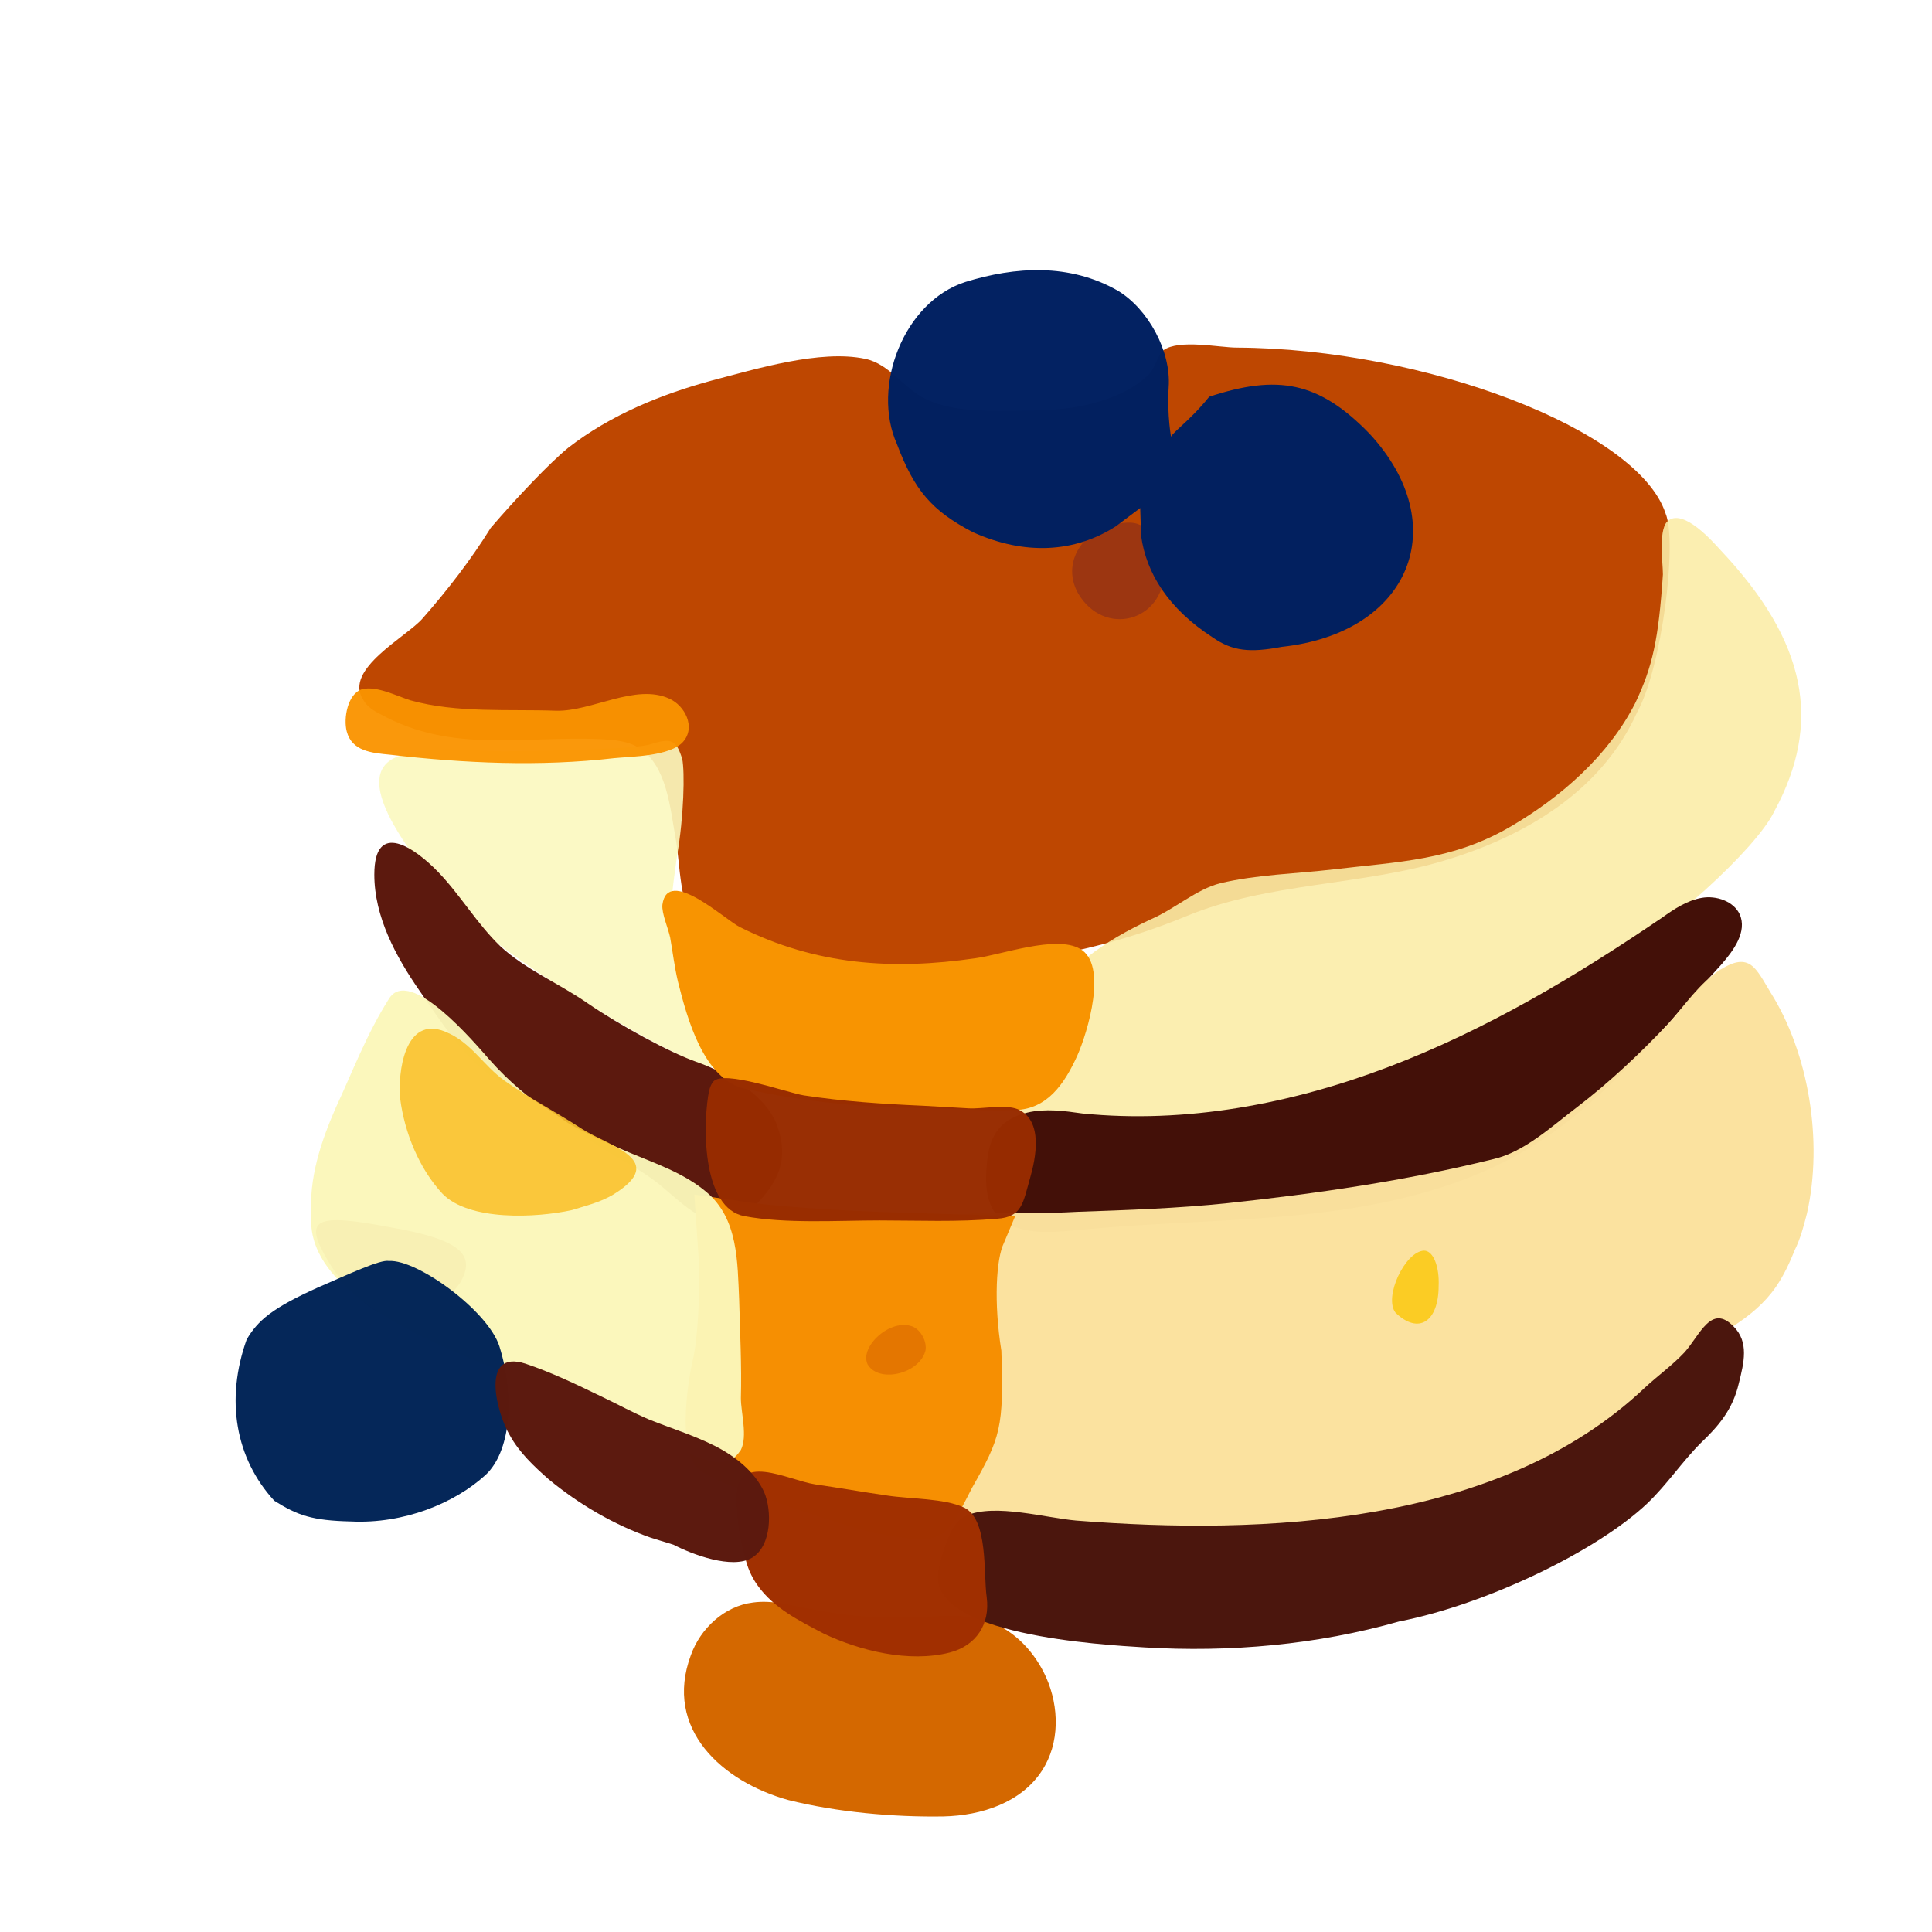 <svg xmlns="http://www.w3.org/2000/svg" width="384" height="384" viewBox="0 0 384 384">
  <defs/>
  <path fill="rgb(74.51%, 27.843%, 0%)" opacity="0.995" d="M158.742,193.199 C148.629,190.629 143.312,188.227 138.855,184.457 C134.914,180.688 135.254,171.43 134.227,166.285 C133.199,160.629 132.512,152.227 127.199,148.801 C124.969,147.258 122.227,147.086 119.484,146.914 C104.227,146.227 89.828,149.828 75.598,141.941 C74.227,141.254 72.855,140.398 72.168,139.027 C68.227,133.027 80.91,126.512 83.996,122.914 C88.969,117.258 93.598,111.258 97.539,104.914 C102.684,98.914 109.367,91.887 112.969,88.973 C121.367,82.457 131.484,78.344 141.598,75.602 C150.168,73.371 163.027,69.43 171.941,71.316 C176.914,72.344 179.656,77.316 184.113,79.375 C189.941,82.117 197.484,81.605 203.656,81.605 C208.801,81.605 213.941,81.262 218.742,79.719 C222.172,78.691 225.77,76.977 228.344,74.406 C229.715,73.035 230.059,70.465 231.258,69.605 C234.344,67.375 242.402,69.09 245.828,69.09 C283.027,69.262 325.543,85.375 331.027,102.004 C333.426,107.66 330.34,132.691 325.371,141.605 C318.344,157.207 303.258,166.121 287.484,170.918 C270.684,176.062 252,175.375 235.883,182.062 C221.824,187.891 207.082,190.977 191.996,192.176 C181.371,193.199 169.027,195.086 158.742,193.199"/>
  <path fill="rgb(98.039%, 97.255%, 74.902%)" opacity="0.905" d="M130.801,207.602 C108,195.258 88.973,181.543 84.516,173.316 C81.773,169.203 69.602,154.461 78.688,150.516 C84.688,147.945 94.289,149.316 100.457,149.316 C113.312,149.145 126.516,148.801 129.258,147.945 C133.543,146.574 134.402,147.09 135.602,150.859 C136.117,153.43 135.945,162.172 134.574,170.059 C132.688,183.43 132.688,185.66 136.289,195.43 C138.52,201.086 140.746,207.43 141.434,209.145 C143.656,213.602 141.77,213.086 130.801,207.602"/>
  <path fill="rgb(83.137%, 40.784%, 0%)" opacity="0.999" d="M156.688,357.77 C143.66,354.168 131.832,343.711 137.316,328.969 C139.203,323.656 144.004,319.199 149.66,318.512 C153.43,317.996 157.031,319.027 160.805,319.711 C167.66,321.082 174.691,321.77 181.719,321.426 C186.691,321.254 192.004,320.57 196.633,322.281 C201.777,324.168 205.719,328.453 207.945,333.426 C210.516,339.254 210.688,346.453 207.09,351.941 C202.977,358.285 195.09,360.855 187.547,361.027 C177.602,361.199 166.285,360.172 156.688,357.77"/>
  <path fill="rgb(59.216%, 20%, 7.843%)" opacity="0.862" d="M214.285,117.941 C210.516,111.254 216.172,103.711 224.742,103.883 C228.512,104.055 231.258,108.34 231.43,113.484 C231.258,123.602 219.43,126.688 214.285,117.941"/>
  <path fill="rgb(0%, 12.549%, 37.647%)" opacity="0.986" d="M241.027,126.688 C232.285,121.031 227.828,114 226.797,106.457 L226.625,100.973 L221.824,104.574 C213.594,109.887 203.652,110.402 193.367,105.773 C185.137,101.488 181.711,97.375 178.281,88.289 C173.137,76.805 179.652,60.004 191.824,56.059 C201.766,52.973 212.566,52.289 222.168,57.773 C228.168,61.375 232.797,69.773 232.281,76.973 C231.938,82.629 232.797,87.086 232.797,87.086 C232.109,86.57 236.227,84 240.34,78.855 C253.883,74.398 262.109,75.77 272.227,86.227 C289.027,104.398 280.285,125.828 254.742,128.57 C248.398,129.77 244.973,129.43 241.027,126.688"/>
  <path fill="rgb(98.039%, 58.039%, 0%)" opacity="0.955" d="M77.484,150 C73.883,149.656 69.941,149.312 68.914,145.371 C68.227,142.801 69.086,137.828 72,136.973 C74.914,136.285 78.855,138.344 81.602,139.203 C90.859,141.773 101.145,140.918 110.574,141.262 C117.602,141.434 126.344,135.777 133.031,138.863 C136.117,140.234 138.344,144.52 135.773,147.434 C133.203,150.348 125.488,150.348 122.059,150.691 C107.312,152.398 92.23,151.715 77.484,150"/>
  <path fill="rgb(98.431%, 92.549%, 65.49%)" opacity="0.892" d="M228.688,182.742 C233.488,180.684 237.773,176.742 242.574,175.543 C249.773,173.828 257.66,173.656 265.031,172.801 C277.887,171.258 288.688,171.086 300.344,164.23 C310.285,158.402 319.715,150.172 325.031,139.715 C328.461,132.516 329.66,127.027 330.516,114.172 C330.516,111.773 329.488,104.742 331.715,103.371 C334.801,101.312 340.285,107.484 342,109.371 C359.145,127.543 362.23,143.656 352.629,161.312 C349.199,168.512 331.027,185.312 318.344,192 C310.285,196.457 302.059,200.914 293.828,205.199 C286.113,209.141 281.312,214.801 272.57,217.199 C252.172,222.684 231.086,228.344 210.34,224.57 C205.711,223.715 199.027,221.828 199.883,216 C200.57,211.543 204.684,205.371 206.738,201.258 C211.715,192.172 219.602,187.027 228.688,182.742 Z"/>
  <path fill="rgb(35.686%, 9.412%, 5.098%)" opacity="0.989" d="M138.344,211.027 C133.031,209.141 123.258,203.828 116.742,199.371 C111.086,195.43 104.398,192.684 99.43,188.059 C94.801,183.602 91.543,177.945 87.086,173.316 C82.457,168.516 74.398,162.859 74.398,173.832 C74.398,182.23 78.684,190.117 83.312,196.805 C87.254,202.461 92.914,211.547 99.254,214.805 C104.227,217.375 111.426,221.832 115.195,225.09 C120.34,229.203 126.852,231.777 131.824,236.062 C135.766,239.32 141.082,244.977 146.91,242.234 C147.766,241.891 148.453,241.207 148.969,240.691 C154.453,235.547 157.199,230.75 154.281,223.207 C151.715,217.199 144.172,213.086 138.344,211.027 Z"/>
  <path fill="rgb(62.745%, 19.216%, 4.314%)" opacity="0.93" d="M65.312,250.801 C60.168,242.23 62.398,241.031 77.656,243.945 C91.543,246.344 94.801,249.43 91.371,255.09 C88.113,259.547 82.801,262.977 78.516,262.117 C74.398,261.43 68.57,256.285 65.312,250.801"/>
  <path fill="rgb(26.275%, 6.275%, 3.137%)" opacity="0.995" d="M196.113,231.77 C196.457,226.285 198.344,222.512 204.172,221.141 C207.773,220.285 211.543,220.797 215.145,221.312 C235.715,223.371 256.629,219.426 276,212.055 C295.371,204.684 313.199,194.055 330.344,182.398 C332.742,180.684 335.316,178.969 338.23,178.457 C341.145,177.941 344.574,179.145 345.773,181.715 C347.316,185.145 344.574,188.914 342.172,191.656 C338.742,195.426 335.316,199.199 332.059,202.969 C323.828,212.055 315.258,221.141 304.801,227.656 C291.602,235.887 276.172,239.484 260.914,241.199 C245.484,242.914 230.059,242.914 214.629,244.457 C210.516,244.801 206.398,245.312 202.457,244.113 C196.457,242.57 195.602,237.086 196.113,231.77"/>
  <path fill="rgb(97.255%, 58.039%, 0.392%)" d="M185.312,220.285 C173.141,220.285 159.598,219.086 147.941,216.344 C139.883,214.457 136.629,202.629 134.742,195.086 C134.055,192.172 133.715,189.258 133.199,186.344 C132.855,184.629 131.484,181.543 131.656,179.828 C132.684,172.113 144,182.742 147.086,184.285 C162.172,191.828 177.43,192.855 193.887,190.457 C199.031,189.77 209.828,185.828 214.629,188.57 C220.285,191.656 216.172,205.199 214.113,209.828 C211.543,215.484 208.113,220.457 201.77,220.629 C196.285,220.801 190.801,220.457 185.312,220.285 Z"/>
  <path fill="rgb(98.431%, 88.627%, 61.961%)" opacity="0.985" d="M359.145,241.199 C362.402,226.801 359.488,209.312 351.945,197.312 C349.031,192.512 347.832,189.082 342.004,192.684 C337.891,195.254 334.805,199.883 331.719,203.312 C326.062,209.312 319.891,215.141 313.375,220.113 C308.402,223.883 302.918,229.027 296.746,230.398 C279.434,234.684 261.602,237.254 243.945,239.141 C234.176,240.168 224.059,240.512 214.117,240.855 C207.945,241.199 201.773,241.199 195.602,241.027 C191.832,240.855 184.117,242.742 184.117,247.543 C184.117,250.285 186.859,252.516 187.203,255.43 C187.719,260.059 187.203,264.859 187.375,269.316 C187.719,275.832 187.547,283.203 185.316,289.375 C184.117,292.977 179.66,297.773 181.203,301.719 C182.918,306.004 188.574,304.461 192.004,304.461 C200.062,304.633 207.945,304.805 216.004,304.633 C249.773,304.289 289.547,306.176 318.52,285.605 C325.035,280.977 329.492,274.633 335.492,269.664 C341.492,264.863 348.348,262.465 352.977,255.777 C354.52,253.547 355.719,250.977 356.746,248.406 C357.77,246.344 358.457,243.941 359.145,241.199 Z"/>
  <path fill="rgb(96.471%, 56.078%, 0.784%)" d="M174.344,304.801 C171.602,304.285 162.172,301.371 153.602,298.285 C137.832,292.801 137.488,292.457 136.457,285.598 C135.941,281.656 136.629,274.969 137.656,270.512 C138.684,266.398 139.199,256.969 138.855,249.941 L138,237.426 L147.43,238.797 C152.402,239.652 166.801,240.684 179.316,241.027 L201.773,241.715 L199.543,247.027 C198,250.113 197.484,258.855 199.027,268.457 C199.543,283.715 198.855,285.77 193.199,295.715 C187.543,306.855 187.199,307.027 174.344,304.801"/>
  <path fill="rgb(29.412%, 8.627%, 4.706%)" opacity="0.996" d="M278.059,322.285 C261.773,326.914 244.457,328.457 227.488,327.43 C219.258,326.914 183.945,325.031 186.516,312.172 C186.859,310.113 187.543,308.059 188.23,306.172 C189.086,304.113 190.117,302.059 192.172,301.199 C197.828,298.801 207.941,301.715 213.941,302.227 C251.141,305.141 297.941,303.254 326.914,275.828 C329.484,273.43 332.398,271.371 334.801,268.801 C337.887,265.371 340.113,259.031 344.57,263.656 C347.656,266.742 346.629,270.855 345.598,274.969 C344.398,280.113 341.656,283.367 338.055,286.797 C334.285,290.566 331.367,295.027 327.426,298.797 C317.484,308.23 295.543,318.855 278.059,322.285 Z"/>
  <path fill="rgb(59.216%, 17.255%, 0.392%)" opacity="0.983" d="M174.855,242.57 C166.457,242.57 156.168,243.258 147.941,241.715 C139.711,240.172 139.711,224.57 140.742,217.887 C140.914,216.859 141.086,215.828 141.77,214.973 C143.828,212.574 156.512,217.203 159.77,217.715 C167.656,218.914 175.539,219.43 183.426,219.773 C186.512,219.945 189.426,220.117 192.512,220.289 C195.082,220.461 199.711,219.434 202.281,220.461 C207.426,222.691 205.883,230.23 204.68,234.348 C203.309,239.148 203.137,241.891 198.164,242.234 C190.285,242.914 182.398,242.57 174.855,242.57 Z"/>
  <path fill="rgb(98.431%, 80%, 14.118%)" d="M277.371,260.914 C274.973,257.828 279.258,248.742 283.027,248.57 C284.914,248.57 286.113,251.828 285.941,255.598 C285.941,262.629 282,265.371 277.371,260.914"/>
  <path fill="rgb(98.431%, 96.863%, 72.941%)" opacity="0.962" d="M145.027,290.23 C142.113,291.602 137.828,289.203 134.742,288 C123.43,283.887 112.629,278.23 101.484,273.43 C89.312,268.285 60.684,258 61.883,241.715 C61.367,234.172 63.77,226.973 66.684,220.285 C70.113,212.914 72.855,205.543 77.312,198.516 C81.426,191.828 94.625,207.602 97.199,210.516 C105.258,219.602 113.656,224.23 124.969,229.031 C130.281,231.262 135.941,233.145 140.398,236.918 C146.742,242.23 146.57,250.805 146.914,258.348 C147.086,264.863 147.43,271.375 147.258,277.891 C147.258,280.805 148.629,285.434 147.258,288.176 C146.57,289.199 145.887,289.887 145.027,290.23 Z"/>
  <path fill="rgb(1.569%, 14.902%, 34.51%)" opacity="0.991" d="M54.516,298.285 C46.801,289.887 44.746,278.227 49.031,266.227 C51.262,262.457 54.004,260.055 63.09,255.941 C69.434,253.199 75.605,250.285 77.32,250.629 C82.977,250.285 97.035,260.57 99.262,267.602 C102.52,278.059 101.32,288.688 96.52,293.145 C90.348,298.801 80.234,302.914 69.777,302.402 C62.059,302.23 59.145,301.199 54.516,298.285"/>
  <path fill="rgb(89.02%, 45.882%, 0%)" opacity="0.935" d="M172.457,271.199 C170.742,267.77 176.914,261.941 181.371,263.656 C183.086,264.344 184.285,266.742 183.941,268.457 C182.742,273.086 174.688,274.973 172.457,271.199"/>
  <path fill="rgb(63.137%, 18.824%, 0.392%)" opacity="0.993" d="M150.688,315.258 C149.66,313.887 148.801,312.172 148.289,310.285 C147.09,306.344 146.402,302.055 146.402,297.941 C146.23,288.34 156.516,294.172 162.004,295.027 C166.805,295.715 171.605,296.57 176.402,297.258 C180.859,297.945 187.715,297.773 191.66,299.656 C196.461,302.055 195.43,312.684 196.117,317.484 C196.805,322.797 194.059,327.086 188.746,328.457 C180.688,330.516 170.918,328.113 163.719,324.688 C158.742,322.113 153.77,319.543 150.688,315.258 Z"/>
  <path fill="rgb(97.647%, 76.471%, 18.431%)" opacity="0.909" d="M87.941,237.258 C83.312,232.285 80.398,225.086 79.543,218.402 C79.027,213.258 80.398,201.773 88.457,205.031 C93.602,207.09 96,211.719 100.285,214.801 C105.086,218.23 110.742,221.145 115.715,224.402 C121.027,227.832 133.027,230.574 121.887,237.43 C119.316,238.973 116.402,239.66 113.656,240.516 C106.629,242.059 93.258,242.742 87.941,237.258"/>
  <path fill="rgb(36.078%, 10.196%, 5.882%)" opacity="0.994" d="M129.43,305.656 C122.059,303.086 115.031,298.969 109.031,294 C106.117,291.43 103.203,288.688 101.316,285.258 C98.746,280.973 95.316,268.113 104.402,271.027 C109.547,272.742 114.516,275.141 119.488,277.543 C122.746,279.086 125.832,280.801 129.09,282.172 C133.375,283.887 137.832,285.258 141.945,287.316 C146.059,289.375 150.004,292.461 151.887,296.574 C153.43,300.176 153.43,307.203 149.488,309.602 C145.547,312 137.488,308.914 133.887,307.031"/>
</svg>


